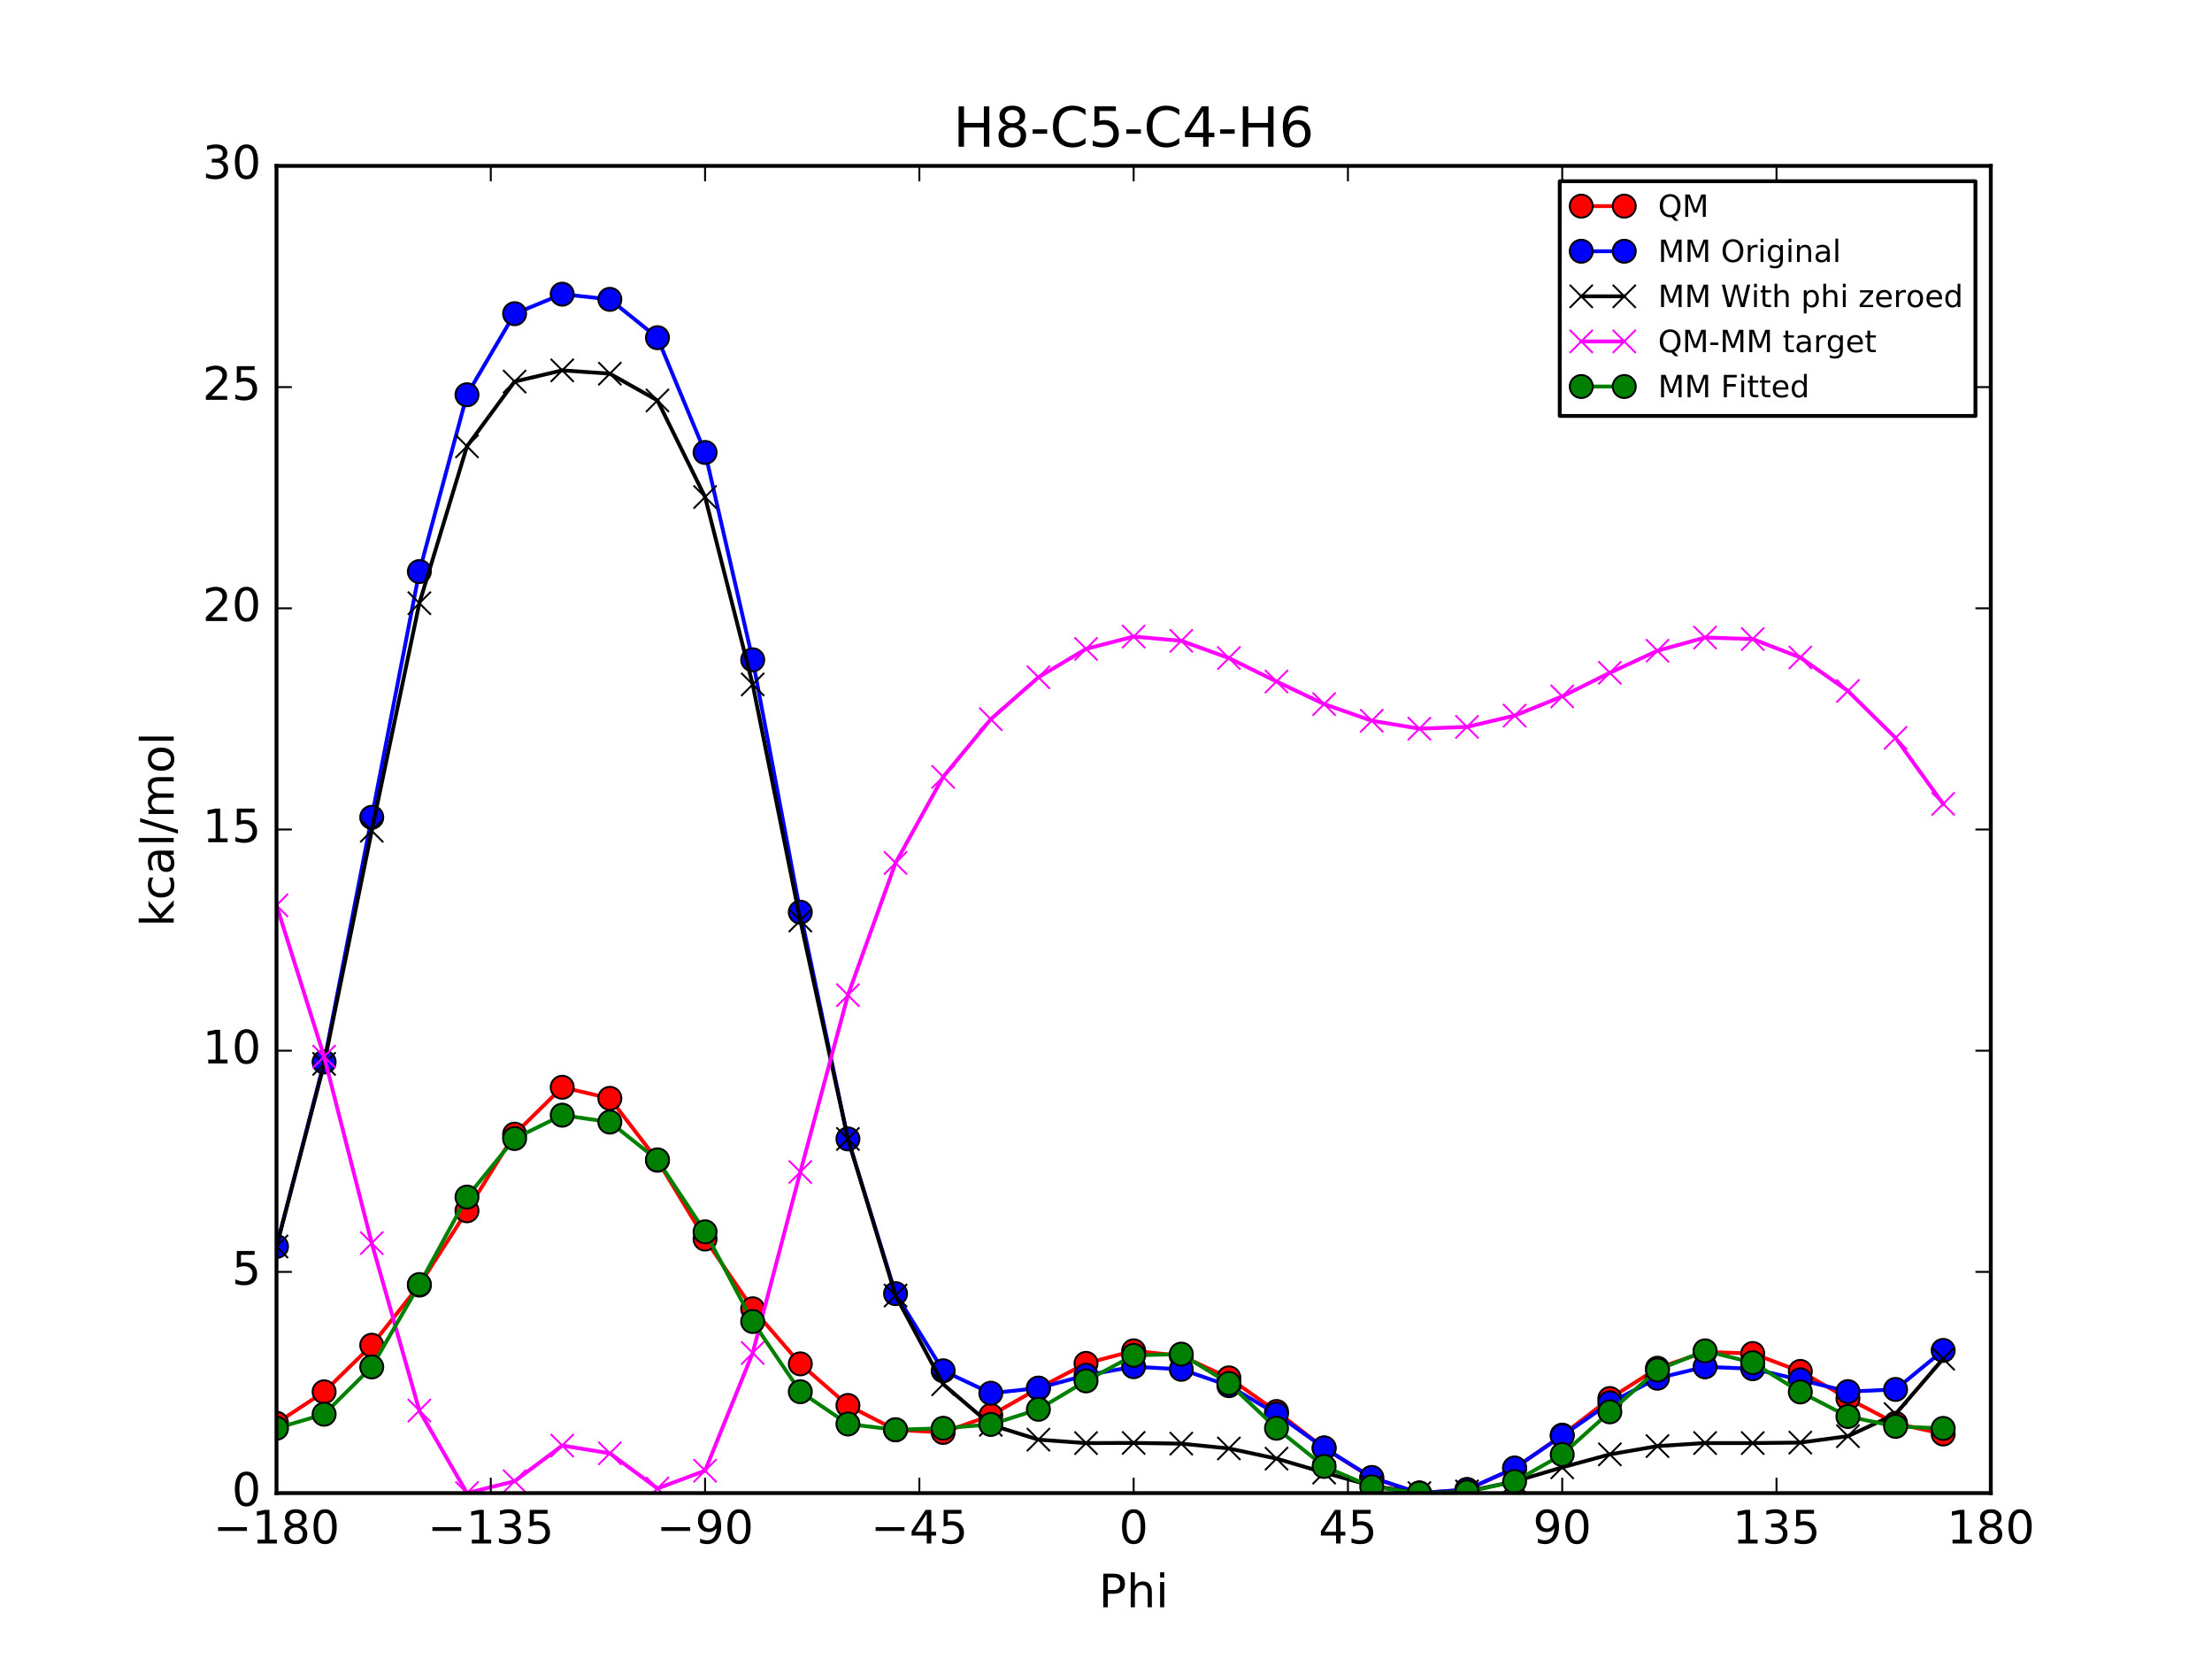 <?xml version="1.0" encoding="utf-8" standalone="no"?>
<!DOCTYPE svg PUBLIC "-//W3C//DTD SVG 1.1//EN"
  "http://www.w3.org/Graphics/SVG/1.1/DTD/svg11.dtd">
<!-- Created with matplotlib (http://matplotlib.org/) -->
<svg height="432pt" version="1.1" viewBox="0 0 576 432" width="576pt" xmlns="http://www.w3.org/2000/svg" xmlns:xlink="http://www.w3.org/1999/xlink">
 <defs>
  <style type="text/css">
*{stroke-linecap:butt;stroke-linejoin:round;stroke-miterlimit:100000;}
  </style>
 </defs>
 <g id="figure_1">
  <g id="patch_1">
   <path d="M 0 432 
L 576 432 
L 576 0 
L 0 0 
z
" style="fill:#ffffff;"/>
  </g>
  <g id="axes_1">
   <g id="patch_2">
    <path d="M 72 388.8 
L 518.4 388.8 
L 518.4 43.2 
L 72 43.2 
z
" style="fill:#ffffff;"/>
   </g>
   <g id="line2d_1">
    <path clip-path="url(#p98f99d1592)" d="M 72 370.601 
L 84.4 362.428 
L 96.8 350.288 
L 109.2 334.642 
L 121.6 315.285 
L 134 295.328 
L 146.4 283.125 
L 158.8 286.007 
L 171.2 302.13 
L 183.6 322.651 
L 196 340.802 
L 208.4 355.149 
L 220.8 365.974 
L 233.2 372.323 
L 245.6 373.005 
L 258 368.57 
L 270.4 361.507 
L 282.8 355.02 
L 295.2 351.753 
L 307.6 353.056 
L 320 358.795 
L 332.4 367.55 
L 344.8 377.062 
L 357.2 384.834 
L 369.6 388.8 
L 382 387.901 
L 394.4 382.376 
L 406.8 373.7 
L 419.2 364.173 
L 431.6 356.28 
L 444 352.041 
L 456.4 352.451 
L 468.8 357.113 
L 481.2 364.163 
L 493.6 370.634 
L 506 373.41 
" style="fill:none;stroke:#ff0000;stroke-linecap:square;"/>
    <defs>
     <path d="M 0 3 
C 0.796 3 1.559 2.684 2.121 2.121 
C 2.684 1.559 3 0.796 3 0 
C 3 -0.796 2.684 -1.559 2.121 -2.121 
C 1.559 -2.684 0.796 -3 0 -3 
C -0.796 -3 -1.559 -2.684 -2.121 -2.121 
C -2.684 -1.559 -3 -0.796 -3 0 
C -3 0.796 -2.684 1.559 -2.121 2.121 
C -1.559 2.684 -0.796 3 0 3 
z
" id="me371ac33fc" style="stroke:#000000;stroke-width:0.5;"/>
    </defs>
    <g clip-path="url(#p98f99d1592)">
     <use style="fill:#ff0000;stroke:#000000;stroke-width:0.5;" x="72" xlink:href="#me371ac33fc" y="370.601"/>
     <use style="fill:#ff0000;stroke:#000000;stroke-width:0.5;" x="84.4" xlink:href="#me371ac33fc" y="362.428"/>
     <use style="fill:#ff0000;stroke:#000000;stroke-width:0.5;" x="96.8" xlink:href="#me371ac33fc" y="350.288"/>
     <use style="fill:#ff0000;stroke:#000000;stroke-width:0.5;" x="109.2" xlink:href="#me371ac33fc" y="334.642"/>
     <use style="fill:#ff0000;stroke:#000000;stroke-width:0.5;" x="121.6" xlink:href="#me371ac33fc" y="315.285"/>
     <use style="fill:#ff0000;stroke:#000000;stroke-width:0.5;" x="134" xlink:href="#me371ac33fc" y="295.328"/>
     <use style="fill:#ff0000;stroke:#000000;stroke-width:0.5;" x="146.4" xlink:href="#me371ac33fc" y="283.125"/>
     <use style="fill:#ff0000;stroke:#000000;stroke-width:0.5;" x="158.8" xlink:href="#me371ac33fc" y="286.007"/>
     <use style="fill:#ff0000;stroke:#000000;stroke-width:0.5;" x="171.2" xlink:href="#me371ac33fc" y="302.13"/>
     <use style="fill:#ff0000;stroke:#000000;stroke-width:0.5;" x="183.6" xlink:href="#me371ac33fc" y="322.651"/>
     <use style="fill:#ff0000;stroke:#000000;stroke-width:0.5;" x="196" xlink:href="#me371ac33fc" y="340.802"/>
     <use style="fill:#ff0000;stroke:#000000;stroke-width:0.5;" x="208.4" xlink:href="#me371ac33fc" y="355.149"/>
     <use style="fill:#ff0000;stroke:#000000;stroke-width:0.5;" x="220.8" xlink:href="#me371ac33fc" y="365.974"/>
     <use style="fill:#ff0000;stroke:#000000;stroke-width:0.5;" x="233.2" xlink:href="#me371ac33fc" y="372.323"/>
     <use style="fill:#ff0000;stroke:#000000;stroke-width:0.5;" x="245.6" xlink:href="#me371ac33fc" y="373.005"/>
     <use style="fill:#ff0000;stroke:#000000;stroke-width:0.5;" x="258" xlink:href="#me371ac33fc" y="368.57"/>
     <use style="fill:#ff0000;stroke:#000000;stroke-width:0.5;" x="270.4" xlink:href="#me371ac33fc" y="361.507"/>
     <use style="fill:#ff0000;stroke:#000000;stroke-width:0.5;" x="282.8" xlink:href="#me371ac33fc" y="355.02"/>
     <use style="fill:#ff0000;stroke:#000000;stroke-width:0.5;" x="295.2" xlink:href="#me371ac33fc" y="351.753"/>
     <use style="fill:#ff0000;stroke:#000000;stroke-width:0.5;" x="307.6" xlink:href="#me371ac33fc" y="353.056"/>
     <use style="fill:#ff0000;stroke:#000000;stroke-width:0.5;" x="320" xlink:href="#me371ac33fc" y="358.795"/>
     <use style="fill:#ff0000;stroke:#000000;stroke-width:0.5;" x="332.4" xlink:href="#me371ac33fc" y="367.55"/>
     <use style="fill:#ff0000;stroke:#000000;stroke-width:0.5;" x="344.8" xlink:href="#me371ac33fc" y="377.062"/>
     <use style="fill:#ff0000;stroke:#000000;stroke-width:0.5;" x="357.2" xlink:href="#me371ac33fc" y="384.834"/>
     <use style="fill:#ff0000;stroke:#000000;stroke-width:0.5;" x="369.6" xlink:href="#me371ac33fc" y="388.8"/>
     <use style="fill:#ff0000;stroke:#000000;stroke-width:0.5;" x="382" xlink:href="#me371ac33fc" y="387.901"/>
     <use style="fill:#ff0000;stroke:#000000;stroke-width:0.5;" x="394.4" xlink:href="#me371ac33fc" y="382.376"/>
     <use style="fill:#ff0000;stroke:#000000;stroke-width:0.5;" x="406.8" xlink:href="#me371ac33fc" y="373.7"/>
     <use style="fill:#ff0000;stroke:#000000;stroke-width:0.5;" x="419.2" xlink:href="#me371ac33fc" y="364.173"/>
     <use style="fill:#ff0000;stroke:#000000;stroke-width:0.5;" x="431.6" xlink:href="#me371ac33fc" y="356.28"/>
     <use style="fill:#ff0000;stroke:#000000;stroke-width:0.5;" x="444" xlink:href="#me371ac33fc" y="352.041"/>
     <use style="fill:#ff0000;stroke:#000000;stroke-width:0.5;" x="456.4" xlink:href="#me371ac33fc" y="352.451"/>
     <use style="fill:#ff0000;stroke:#000000;stroke-width:0.5;" x="468.8" xlink:href="#me371ac33fc" y="357.113"/>
     <use style="fill:#ff0000;stroke:#000000;stroke-width:0.5;" x="481.2" xlink:href="#me371ac33fc" y="364.163"/>
     <use style="fill:#ff0000;stroke:#000000;stroke-width:0.5;" x="493.6" xlink:href="#me371ac33fc" y="370.634"/>
     <use style="fill:#ff0000;stroke:#000000;stroke-width:0.5;" x="506" xlink:href="#me371ac33fc" y="373.41"/>
    </g>
   </g>
   <g id="line2d_2">
    <path clip-path="url(#p98f99d1592)" d="M 72 324.586 
L 84.4 276.544 
L 96.8 212.822 
L 109.2 148.832 
L 121.6 102.795 
L 134 81.683 
L 146.4 76.598 
L 158.8 77.948 
L 171.2 87.936 
L 183.6 117.818 
L 196 171.807 
L 208.4 237.524 
L 220.8 296.576 
L 233.2 336.862 
L 245.6 356.945 
L 258 362.784 
L 270.4 361.456 
L 282.8 358.108 
L 295.2 355.888 
L 307.6 356.566 
L 320 360.833 
L 332.4 368.223 
L 344.8 377.036 
L 357.2 384.725 
L 369.6 388.8 
L 382 387.873 
L 394.4 382.262 
L 406.8 373.856 
L 419.2 365.291 
L 431.6 358.889 
L 444 355.923 
L 456.4 356.42 
L 468.8 359.305 
L 481.2 362.369 
L 493.6 361.806 
L 506 351.644 
" style="fill:none;stroke:#0000ff;stroke-linecap:square;"/>
    <defs>
     <path d="M 0 3 
C 0.796 3 1.559 2.684 2.121 2.121 
C 2.684 1.559 3 0.796 3 0 
C 3 -0.796 2.684 -1.559 2.121 -2.121 
C 1.559 -2.684 0.796 -3 0 -3 
C -0.796 -3 -1.559 -2.684 -2.121 -2.121 
C -2.684 -1.559 -3 -0.796 -3 0 
C -3 0.796 -2.684 1.559 -2.121 2.121 
C -1.559 2.684 -0.796 3 0 3 
z
" id="mde55eb6fe3" style="stroke:#000000;stroke-width:0.5;"/>
    </defs>
    <g clip-path="url(#p98f99d1592)">
     <use style="fill:#0000ff;stroke:#000000;stroke-width:0.5;" x="72" xlink:href="#mde55eb6fe3" y="324.586"/>
     <use style="fill:#0000ff;stroke:#000000;stroke-width:0.5;" x="84.4" xlink:href="#mde55eb6fe3" y="276.544"/>
     <use style="fill:#0000ff;stroke:#000000;stroke-width:0.5;" x="96.8" xlink:href="#mde55eb6fe3" y="212.822"/>
     <use style="fill:#0000ff;stroke:#000000;stroke-width:0.5;" x="109.2" xlink:href="#mde55eb6fe3" y="148.832"/>
     <use style="fill:#0000ff;stroke:#000000;stroke-width:0.5;" x="121.6" xlink:href="#mde55eb6fe3" y="102.795"/>
     <use style="fill:#0000ff;stroke:#000000;stroke-width:0.5;" x="134" xlink:href="#mde55eb6fe3" y="81.683"/>
     <use style="fill:#0000ff;stroke:#000000;stroke-width:0.5;" x="146.4" xlink:href="#mde55eb6fe3" y="76.598"/>
     <use style="fill:#0000ff;stroke:#000000;stroke-width:0.5;" x="158.8" xlink:href="#mde55eb6fe3" y="77.948"/>
     <use style="fill:#0000ff;stroke:#000000;stroke-width:0.5;" x="171.2" xlink:href="#mde55eb6fe3" y="87.936"/>
     <use style="fill:#0000ff;stroke:#000000;stroke-width:0.5;" x="183.6" xlink:href="#mde55eb6fe3" y="117.818"/>
     <use style="fill:#0000ff;stroke:#000000;stroke-width:0.5;" x="196" xlink:href="#mde55eb6fe3" y="171.807"/>
     <use style="fill:#0000ff;stroke:#000000;stroke-width:0.5;" x="208.4" xlink:href="#mde55eb6fe3" y="237.524"/>
     <use style="fill:#0000ff;stroke:#000000;stroke-width:0.5;" x="220.8" xlink:href="#mde55eb6fe3" y="296.576"/>
     <use style="fill:#0000ff;stroke:#000000;stroke-width:0.5;" x="233.2" xlink:href="#mde55eb6fe3" y="336.862"/>
     <use style="fill:#0000ff;stroke:#000000;stroke-width:0.5;" x="245.6" xlink:href="#mde55eb6fe3" y="356.945"/>
     <use style="fill:#0000ff;stroke:#000000;stroke-width:0.5;" x="258" xlink:href="#mde55eb6fe3" y="362.784"/>
     <use style="fill:#0000ff;stroke:#000000;stroke-width:0.5;" x="270.4" xlink:href="#mde55eb6fe3" y="361.456"/>
     <use style="fill:#0000ff;stroke:#000000;stroke-width:0.5;" x="282.8" xlink:href="#mde55eb6fe3" y="358.108"/>
     <use style="fill:#0000ff;stroke:#000000;stroke-width:0.5;" x="295.2" xlink:href="#mde55eb6fe3" y="355.888"/>
     <use style="fill:#0000ff;stroke:#000000;stroke-width:0.5;" x="307.6" xlink:href="#mde55eb6fe3" y="356.566"/>
     <use style="fill:#0000ff;stroke:#000000;stroke-width:0.5;" x="320" xlink:href="#mde55eb6fe3" y="360.833"/>
     <use style="fill:#0000ff;stroke:#000000;stroke-width:0.5;" x="332.4" xlink:href="#mde55eb6fe3" y="368.223"/>
     <use style="fill:#0000ff;stroke:#000000;stroke-width:0.5;" x="344.8" xlink:href="#mde55eb6fe3" y="377.036"/>
     <use style="fill:#0000ff;stroke:#000000;stroke-width:0.5;" x="357.2" xlink:href="#mde55eb6fe3" y="384.725"/>
     <use style="fill:#0000ff;stroke:#000000;stroke-width:0.5;" x="369.6" xlink:href="#mde55eb6fe3" y="388.8"/>
     <use style="fill:#0000ff;stroke:#000000;stroke-width:0.5;" x="382" xlink:href="#mde55eb6fe3" y="387.873"/>
     <use style="fill:#0000ff;stroke:#000000;stroke-width:0.5;" x="394.4" xlink:href="#mde55eb6fe3" y="382.262"/>
     <use style="fill:#0000ff;stroke:#000000;stroke-width:0.5;" x="406.8" xlink:href="#mde55eb6fe3" y="373.856"/>
     <use style="fill:#0000ff;stroke:#000000;stroke-width:0.5;" x="419.2" xlink:href="#mde55eb6fe3" y="365.291"/>
     <use style="fill:#0000ff;stroke:#000000;stroke-width:0.5;" x="431.6" xlink:href="#mde55eb6fe3" y="358.889"/>
     <use style="fill:#0000ff;stroke:#000000;stroke-width:0.5;" x="444" xlink:href="#mde55eb6fe3" y="355.923"/>
     <use style="fill:#0000ff;stroke:#000000;stroke-width:0.5;" x="456.4" xlink:href="#mde55eb6fe3" y="356.42"/>
     <use style="fill:#0000ff;stroke:#000000;stroke-width:0.5;" x="468.8" xlink:href="#mde55eb6fe3" y="359.305"/>
     <use style="fill:#0000ff;stroke:#000000;stroke-width:0.5;" x="481.2" xlink:href="#mde55eb6fe3" y="362.369"/>
     <use style="fill:#0000ff;stroke:#000000;stroke-width:0.5;" x="493.6" xlink:href="#mde55eb6fe3" y="361.806"/>
     <use style="fill:#0000ff;stroke:#000000;stroke-width:0.5;" x="506" xlink:href="#mde55eb6fe3" y="351.644"/>
    </g>
   </g>
   <g id="line2d_3">
    <path clip-path="url(#p98f99d1592)" d="M 72 324.586 
L 84.4 277.032 
L 96.8 216.327 
L 109.2 157.073 
L 121.6 116.222 
L 134 99.358 
L 146.4 96.443 
L 158.8 97.304 
L 171.2 104.275 
L 183.6 129.422 
L 196 178.224 
L 208.4 239.694 
L 220.8 296.576 
L 233.2 337.35 
L 245.6 360.449 
L 258 371.024 
L 270.4 374.883 
L 282.8 375.782 
L 295.2 375.733 
L 307.6 375.922 
L 320 377.173 
L 332.4 379.827 
L 344.8 383.453 
L 357.2 386.895 
L 369.6 388.8 
L 382 388.362 
L 394.4 385.767 
L 406.8 382.097 
L 419.2 378.718 
L 431.6 376.564 
L 444 375.768 
L 456.4 375.776 
L 468.8 375.645 
L 481.2 373.973 
L 493.6 368.223 
L 506 353.814 
" style="fill:none;stroke:#000000;stroke-linecap:square;"/>
    <defs>
     <path d="M -3 3 
L 3 -3 
M -3 -3 
L 3 3 
" id="m3b1b28b364" style="stroke:#000000;stroke-width:0.5;"/>
    </defs>
    <g clip-path="url(#p98f99d1592)">
     <use style="stroke:#000000;stroke-width:0.5;" x="72" xlink:href="#m3b1b28b364" y="324.586"/>
     <use style="stroke:#000000;stroke-width:0.5;" x="84.4" xlink:href="#m3b1b28b364" y="277.032"/>
     <use style="stroke:#000000;stroke-width:0.5;" x="96.8" xlink:href="#m3b1b28b364" y="216.327"/>
     <use style="stroke:#000000;stroke-width:0.5;" x="109.2" xlink:href="#m3b1b28b364" y="157.073"/>
     <use style="stroke:#000000;stroke-width:0.5;" x="121.6" xlink:href="#m3b1b28b364" y="116.222"/>
     <use style="stroke:#000000;stroke-width:0.5;" x="134" xlink:href="#m3b1b28b364" y="99.358"/>
     <use style="stroke:#000000;stroke-width:0.5;" x="146.4" xlink:href="#m3b1b28b364" y="96.443"/>
     <use style="stroke:#000000;stroke-width:0.5;" x="158.8" xlink:href="#m3b1b28b364" y="97.304"/>
     <use style="stroke:#000000;stroke-width:0.5;" x="171.2" xlink:href="#m3b1b28b364" y="104.275"/>
     <use style="stroke:#000000;stroke-width:0.5;" x="183.6" xlink:href="#m3b1b28b364" y="129.422"/>
     <use style="stroke:#000000;stroke-width:0.5;" x="196" xlink:href="#m3b1b28b364" y="178.224"/>
     <use style="stroke:#000000;stroke-width:0.5;" x="208.4" xlink:href="#m3b1b28b364" y="239.694"/>
     <use style="stroke:#000000;stroke-width:0.5;" x="220.8" xlink:href="#m3b1b28b364" y="296.576"/>
     <use style="stroke:#000000;stroke-width:0.5;" x="233.2" xlink:href="#m3b1b28b364" y="337.35"/>
     <use style="stroke:#000000;stroke-width:0.5;" x="245.6" xlink:href="#m3b1b28b364" y="360.449"/>
     <use style="stroke:#000000;stroke-width:0.5;" x="258" xlink:href="#m3b1b28b364" y="371.024"/>
     <use style="stroke:#000000;stroke-width:0.5;" x="270.4" xlink:href="#m3b1b28b364" y="374.883"/>
     <use style="stroke:#000000;stroke-width:0.5;" x="282.8" xlink:href="#m3b1b28b364" y="375.782"/>
     <use style="stroke:#000000;stroke-width:0.5;" x="295.2" xlink:href="#m3b1b28b364" y="375.733"/>
     <use style="stroke:#000000;stroke-width:0.5;" x="307.6" xlink:href="#m3b1b28b364" y="375.922"/>
     <use style="stroke:#000000;stroke-width:0.5;" x="320" xlink:href="#m3b1b28b364" y="377.173"/>
     <use style="stroke:#000000;stroke-width:0.5;" x="332.4" xlink:href="#m3b1b28b364" y="379.827"/>
     <use style="stroke:#000000;stroke-width:0.5;" x="344.8" xlink:href="#m3b1b28b364" y="383.453"/>
     <use style="stroke:#000000;stroke-width:0.5;" x="357.2" xlink:href="#m3b1b28b364" y="386.895"/>
     <use style="stroke:#000000;stroke-width:0.5;" x="369.6" xlink:href="#m3b1b28b364" y="388.8"/>
     <use style="stroke:#000000;stroke-width:0.5;" x="382" xlink:href="#m3b1b28b364" y="388.362"/>
     <use style="stroke:#000000;stroke-width:0.5;" x="394.4" xlink:href="#m3b1b28b364" y="385.767"/>
     <use style="stroke:#000000;stroke-width:0.5;" x="406.8" xlink:href="#m3b1b28b364" y="382.097"/>
     <use style="stroke:#000000;stroke-width:0.5;" x="419.2" xlink:href="#m3b1b28b364" y="378.718"/>
     <use style="stroke:#000000;stroke-width:0.5;" x="431.6" xlink:href="#m3b1b28b364" y="376.564"/>
     <use style="stroke:#000000;stroke-width:0.5;" x="444" xlink:href="#m3b1b28b364" y="375.768"/>
     <use style="stroke:#000000;stroke-width:0.5;" x="456.4" xlink:href="#m3b1b28b364" y="375.776"/>
     <use style="stroke:#000000;stroke-width:0.5;" x="468.8" xlink:href="#m3b1b28b364" y="375.645"/>
     <use style="stroke:#000000;stroke-width:0.5;" x="481.2" xlink:href="#m3b1b28b364" y="373.973"/>
     <use style="stroke:#000000;stroke-width:0.5;" x="493.6" xlink:href="#m3b1b28b364" y="368.223"/>
     <use style="stroke:#000000;stroke-width:0.5;" x="506" xlink:href="#m3b1b28b364" y="353.814"/>
    </g>
   </g>
   <g id="line2d_4">
    <path clip-path="url(#p98f99d1592)" d="M 72 235.753 
L 84.4 275.133 
L 96.8 323.699 
L 109.2 367.306 
L 121.6 388.8 
L 134 385.707 
L 146.4 376.419 
L 158.8 378.44 
L 171.2 387.591 
L 183.6 382.966 
L 196 352.315 
L 208.4 305.192 
L 220.8 259.135 
L 233.2 224.71 
L 245.6 202.292 
L 258 187.283 
L 270.4 176.362 
L 282.8 168.975 
L 295.2 165.758 
L 307.6 166.871 
L 320 171.359 
L 332.4 177.46 
L 344.8 183.346 
L 357.2 187.676 
L 369.6 189.737 
L 382 189.276 
L 394.4 186.346 
L 406.8 181.341 
L 419.2 175.192 
L 431.6 169.453 
L 444 166.01 
L 456.4 166.412 
L 468.8 171.205 
L 481.2 179.927 
L 493.6 192.148 
L 506 209.333 
" style="fill:none;stroke:#ff00ff;stroke-linecap:square;"/>
    <defs>
     <path d="M -3 3 
L 3 -3 
M -3 -3 
L 3 3 
" id="mf03e67d29e" style="stroke:#ff00ff;stroke-width:0.5;"/>
    </defs>
    <g clip-path="url(#p98f99d1592)">
     <use style="fill:#ff00ff;stroke:#ff00ff;stroke-width:0.5;" x="72" xlink:href="#mf03e67d29e" y="235.753"/>
     <use style="fill:#ff00ff;stroke:#ff00ff;stroke-width:0.5;" x="84.4" xlink:href="#mf03e67d29e" y="275.133"/>
     <use style="fill:#ff00ff;stroke:#ff00ff;stroke-width:0.5;" x="96.8" xlink:href="#mf03e67d29e" y="323.699"/>
     <use style="fill:#ff00ff;stroke:#ff00ff;stroke-width:0.5;" x="109.2" xlink:href="#mf03e67d29e" y="367.306"/>
     <use style="fill:#ff00ff;stroke:#ff00ff;stroke-width:0.5;" x="121.6" xlink:href="#mf03e67d29e" y="388.8"/>
     <use style="fill:#ff00ff;stroke:#ff00ff;stroke-width:0.5;" x="134" xlink:href="#mf03e67d29e" y="385.707"/>
     <use style="fill:#ff00ff;stroke:#ff00ff;stroke-width:0.5;" x="146.4" xlink:href="#mf03e67d29e" y="376.419"/>
     <use style="fill:#ff00ff;stroke:#ff00ff;stroke-width:0.5;" x="158.8" xlink:href="#mf03e67d29e" y="378.44"/>
     <use style="fill:#ff00ff;stroke:#ff00ff;stroke-width:0.5;" x="171.2" xlink:href="#mf03e67d29e" y="387.591"/>
     <use style="fill:#ff00ff;stroke:#ff00ff;stroke-width:0.5;" x="183.6" xlink:href="#mf03e67d29e" y="382.966"/>
     <use style="fill:#ff00ff;stroke:#ff00ff;stroke-width:0.5;" x="196" xlink:href="#mf03e67d29e" y="352.315"/>
     <use style="fill:#ff00ff;stroke:#ff00ff;stroke-width:0.5;" x="208.4" xlink:href="#mf03e67d29e" y="305.192"/>
     <use style="fill:#ff00ff;stroke:#ff00ff;stroke-width:0.5;" x="220.8" xlink:href="#mf03e67d29e" y="259.135"/>
     <use style="fill:#ff00ff;stroke:#ff00ff;stroke-width:0.5;" x="233.2" xlink:href="#mf03e67d29e" y="224.71"/>
     <use style="fill:#ff00ff;stroke:#ff00ff;stroke-width:0.5;" x="245.6" xlink:href="#mf03e67d29e" y="202.292"/>
     <use style="fill:#ff00ff;stroke:#ff00ff;stroke-width:0.5;" x="258" xlink:href="#mf03e67d29e" y="187.283"/>
     <use style="fill:#ff00ff;stroke:#ff00ff;stroke-width:0.5;" x="270.4" xlink:href="#mf03e67d29e" y="176.362"/>
     <use style="fill:#ff00ff;stroke:#ff00ff;stroke-width:0.5;" x="282.8" xlink:href="#mf03e67d29e" y="168.975"/>
     <use style="fill:#ff00ff;stroke:#ff00ff;stroke-width:0.5;" x="295.2" xlink:href="#mf03e67d29e" y="165.758"/>
     <use style="fill:#ff00ff;stroke:#ff00ff;stroke-width:0.5;" x="307.6" xlink:href="#mf03e67d29e" y="166.871"/>
     <use style="fill:#ff00ff;stroke:#ff00ff;stroke-width:0.5;" x="320" xlink:href="#mf03e67d29e" y="171.359"/>
     <use style="fill:#ff00ff;stroke:#ff00ff;stroke-width:0.5;" x="332.4" xlink:href="#mf03e67d29e" y="177.46"/>
     <use style="fill:#ff00ff;stroke:#ff00ff;stroke-width:0.5;" x="344.8" xlink:href="#mf03e67d29e" y="183.346"/>
     <use style="fill:#ff00ff;stroke:#ff00ff;stroke-width:0.5;" x="357.2" xlink:href="#mf03e67d29e" y="187.676"/>
     <use style="fill:#ff00ff;stroke:#ff00ff;stroke-width:0.5;" x="369.6" xlink:href="#mf03e67d29e" y="189.737"/>
     <use style="fill:#ff00ff;stroke:#ff00ff;stroke-width:0.5;" x="382" xlink:href="#mf03e67d29e" y="189.276"/>
     <use style="fill:#ff00ff;stroke:#ff00ff;stroke-width:0.5;" x="394.4" xlink:href="#mf03e67d29e" y="186.346"/>
     <use style="fill:#ff00ff;stroke:#ff00ff;stroke-width:0.5;" x="406.8" xlink:href="#mf03e67d29e" y="181.341"/>
     <use style="fill:#ff00ff;stroke:#ff00ff;stroke-width:0.5;" x="419.2" xlink:href="#mf03e67d29e" y="175.192"/>
     <use style="fill:#ff00ff;stroke:#ff00ff;stroke-width:0.5;" x="431.6" xlink:href="#mf03e67d29e" y="169.453"/>
     <use style="fill:#ff00ff;stroke:#ff00ff;stroke-width:0.5;" x="444" xlink:href="#mf03e67d29e" y="166.01"/>
     <use style="fill:#ff00ff;stroke:#ff00ff;stroke-width:0.5;" x="456.4" xlink:href="#mf03e67d29e" y="166.412"/>
     <use style="fill:#ff00ff;stroke:#ff00ff;stroke-width:0.5;" x="468.8" xlink:href="#mf03e67d29e" y="171.205"/>
     <use style="fill:#ff00ff;stroke:#ff00ff;stroke-width:0.5;" x="481.2" xlink:href="#mf03e67d29e" y="179.927"/>
     <use style="fill:#ff00ff;stroke:#ff00ff;stroke-width:0.5;" x="493.6" xlink:href="#mf03e67d29e" y="192.148"/>
     <use style="fill:#ff00ff;stroke:#ff00ff;stroke-width:0.5;" x="506" xlink:href="#mf03e67d29e" y="209.333"/>
    </g>
   </g>
   <g id="line2d_5">
    <path clip-path="url(#p98f99d1592)" d="M 72 371.917 
L 84.4 368.259 
L 96.8 355.947 
L 109.2 334.491 
L 121.6 311.713 
L 134 296.472 
L 146.4 290.387 
L 158.8 292.187 
L 171.2 302.031 
L 183.6 320.76 
L 196 344.117 
L 208.4 362.402 
L 220.8 370.804 
L 233.2 372.31 
L 245.6 371.918 
L 258 370.921 
L 270.4 366.989 
L 282.8 359.587 
L 295.2 352.921 
L 307.6 352.607 
L 320 360.243 
L 332.4 371.912 
L 344.8 381.852 
L 357.2 387.165 
L 369.6 388.8 
L 382 388.497 
L 394.4 385.787 
L 406.8 378.757 
L 419.2 367.643 
L 431.6 356.739 
L 444 351.758 
L 456.4 354.837 
L 468.8 362.462 
L 481.2 368.857 
L 493.6 371.425 
L 506 371.957 
" style="fill:none;stroke:#008000;stroke-linecap:square;"/>
    <defs>
     <path d="M 0 3 
C 0.796 3 1.559 2.684 2.121 2.121 
C 2.684 1.559 3 0.796 3 0 
C 3 -0.796 2.684 -1.559 2.121 -2.121 
C 1.559 -2.684 0.796 -3 0 -3 
C -0.796 -3 -1.559 -2.684 -2.121 -2.121 
C -2.684 -1.559 -3 -0.796 -3 0 
C -3 0.796 -2.684 1.559 -2.121 2.121 
C -1.559 2.684 -0.796 3 0 3 
z
" id="mb084b448e6" style="stroke:#000000;stroke-width:0.5;"/>
    </defs>
    <g clip-path="url(#p98f99d1592)">
     <use style="fill:#008000;stroke:#000000;stroke-width:0.5;" x="72" xlink:href="#mb084b448e6" y="371.917"/>
     <use style="fill:#008000;stroke:#000000;stroke-width:0.5;" x="84.4" xlink:href="#mb084b448e6" y="368.259"/>
     <use style="fill:#008000;stroke:#000000;stroke-width:0.5;" x="96.8" xlink:href="#mb084b448e6" y="355.947"/>
     <use style="fill:#008000;stroke:#000000;stroke-width:0.5;" x="109.2" xlink:href="#mb084b448e6" y="334.491"/>
     <use style="fill:#008000;stroke:#000000;stroke-width:0.5;" x="121.6" xlink:href="#mb084b448e6" y="311.713"/>
     <use style="fill:#008000;stroke:#000000;stroke-width:0.5;" x="134" xlink:href="#mb084b448e6" y="296.472"/>
     <use style="fill:#008000;stroke:#000000;stroke-width:0.5;" x="146.4" xlink:href="#mb084b448e6" y="290.387"/>
     <use style="fill:#008000;stroke:#000000;stroke-width:0.5;" x="158.8" xlink:href="#mb084b448e6" y="292.187"/>
     <use style="fill:#008000;stroke:#000000;stroke-width:0.5;" x="171.2" xlink:href="#mb084b448e6" y="302.031"/>
     <use style="fill:#008000;stroke:#000000;stroke-width:0.5;" x="183.6" xlink:href="#mb084b448e6" y="320.76"/>
     <use style="fill:#008000;stroke:#000000;stroke-width:0.5;" x="196" xlink:href="#mb084b448e6" y="344.117"/>
     <use style="fill:#008000;stroke:#000000;stroke-width:0.5;" x="208.4" xlink:href="#mb084b448e6" y="362.402"/>
     <use style="fill:#008000;stroke:#000000;stroke-width:0.5;" x="220.8" xlink:href="#mb084b448e6" y="370.804"/>
     <use style="fill:#008000;stroke:#000000;stroke-width:0.5;" x="233.2" xlink:href="#mb084b448e6" y="372.31"/>
     <use style="fill:#008000;stroke:#000000;stroke-width:0.5;" x="245.6" xlink:href="#mb084b448e6" y="371.918"/>
     <use style="fill:#008000;stroke:#000000;stroke-width:0.5;" x="258" xlink:href="#mb084b448e6" y="370.921"/>
     <use style="fill:#008000;stroke:#000000;stroke-width:0.5;" x="270.4" xlink:href="#mb084b448e6" y="366.989"/>
     <use style="fill:#008000;stroke:#000000;stroke-width:0.5;" x="282.8" xlink:href="#mb084b448e6" y="359.587"/>
     <use style="fill:#008000;stroke:#000000;stroke-width:0.5;" x="295.2" xlink:href="#mb084b448e6" y="352.921"/>
     <use style="fill:#008000;stroke:#000000;stroke-width:0.5;" x="307.6" xlink:href="#mb084b448e6" y="352.607"/>
     <use style="fill:#008000;stroke:#000000;stroke-width:0.5;" x="320" xlink:href="#mb084b448e6" y="360.243"/>
     <use style="fill:#008000;stroke:#000000;stroke-width:0.5;" x="332.4" xlink:href="#mb084b448e6" y="371.912"/>
     <use style="fill:#008000;stroke:#000000;stroke-width:0.5;" x="344.8" xlink:href="#mb084b448e6" y="381.852"/>
     <use style="fill:#008000;stroke:#000000;stroke-width:0.5;" x="357.2" xlink:href="#mb084b448e6" y="387.165"/>
     <use style="fill:#008000;stroke:#000000;stroke-width:0.5;" x="369.6" xlink:href="#mb084b448e6" y="388.8"/>
     <use style="fill:#008000;stroke:#000000;stroke-width:0.5;" x="382" xlink:href="#mb084b448e6" y="388.497"/>
     <use style="fill:#008000;stroke:#000000;stroke-width:0.5;" x="394.4" xlink:href="#mb084b448e6" y="385.787"/>
     <use style="fill:#008000;stroke:#000000;stroke-width:0.5;" x="406.8" xlink:href="#mb084b448e6" y="378.757"/>
     <use style="fill:#008000;stroke:#000000;stroke-width:0.5;" x="419.2" xlink:href="#mb084b448e6" y="367.643"/>
     <use style="fill:#008000;stroke:#000000;stroke-width:0.5;" x="431.6" xlink:href="#mb084b448e6" y="356.739"/>
     <use style="fill:#008000;stroke:#000000;stroke-width:0.5;" x="444" xlink:href="#mb084b448e6" y="351.758"/>
     <use style="fill:#008000;stroke:#000000;stroke-width:0.5;" x="456.4" xlink:href="#mb084b448e6" y="354.837"/>
     <use style="fill:#008000;stroke:#000000;stroke-width:0.5;" x="468.8" xlink:href="#mb084b448e6" y="362.462"/>
     <use style="fill:#008000;stroke:#000000;stroke-width:0.5;" x="481.2" xlink:href="#mb084b448e6" y="368.857"/>
     <use style="fill:#008000;stroke:#000000;stroke-width:0.5;" x="493.6" xlink:href="#mb084b448e6" y="371.425"/>
     <use style="fill:#008000;stroke:#000000;stroke-width:0.5;" x="506" xlink:href="#mb084b448e6" y="371.957"/>
    </g>
   </g>
   <g id="patch_3">
    <path d="M 72 388.8 
L 518.4 388.8 
" style="fill:none;stroke:#000000;stroke-linecap:square;stroke-linejoin:miter;"/>
   </g>
   <g id="patch_4">
    <path d="M 72 43.2 
L 518.4 43.2 
" style="fill:none;stroke:#000000;stroke-linecap:square;stroke-linejoin:miter;"/>
   </g>
   <g id="patch_5">
    <path d="M 72 388.8 
L 72 43.2 
" style="fill:none;stroke:#000000;stroke-linecap:square;stroke-linejoin:miter;"/>
   </g>
   <g id="patch_6">
    <path d="M 518.4 388.8 
L 518.4 43.2 
" style="fill:none;stroke:#000000;stroke-linecap:square;stroke-linejoin:miter;"/>
   </g>
   <g id="matplotlib.axis_1">
    <g id="xtick_1">
     <g id="line2d_6">
      <defs>
       <path d="M 0 0 
L 0 -4 
" id="mf0d4526091" style="stroke:#000000;stroke-width:0.5;"/>
      </defs>
      <g>
       <use style="stroke:#000000;stroke-width:0.5;" x="72.0" xlink:href="#mf0d4526091" y="388.8"/>
      </g>
     </g>
     <g id="line2d_7">
      <defs>
       <path d="M 0 0 
L 0 4 
" id="m9166fd21a8" style="stroke:#000000;stroke-width:0.5;"/>
      </defs>
      <g>
       <use style="stroke:#000000;stroke-width:0.5;" x="72.0" xlink:href="#m9166fd21a8" y="43.2"/>
      </g>
     </g>
     <g id="text_1">
      <!-- −180 -->
      <defs>
       <path d="M 31.781 66.406 
Q 24.172 66.406 20.328 58.906 
Q 16.5 51.422 16.5 36.375 
Q 16.5 21.391 20.328 13.891 
Q 24.172 6.391 31.781 6.391 
Q 39.453 6.391 43.281 13.891 
Q 47.125 21.391 47.125 36.375 
Q 47.125 51.422 43.281 58.906 
Q 39.453 66.406 31.781 66.406 
M 31.781 74.219 
Q 44.047 74.219 50.516 64.516 
Q 56.984 54.828 56.984 36.375 
Q 56.984 17.969 50.516 8.266 
Q 44.047 -1.422 31.781 -1.422 
Q 19.531 -1.422 13.062 8.266 
Q 6.594 17.969 6.594 36.375 
Q 6.594 54.828 13.062 64.516 
Q 19.531 74.219 31.781 74.219 
" id="BitstreamVeraSans-Roman-30"/>
       <path d="M 12.406 8.297 
L 28.516 8.297 
L 28.516 63.922 
L 10.984 60.406 
L 10.984 69.391 
L 28.422 72.906 
L 38.281 72.906 
L 38.281 8.297 
L 54.391 8.297 
L 54.391 0 
L 12.406 0 
z
" id="BitstreamVeraSans-Roman-31"/>
       <path d="M 31.781 34.625 
Q 24.75 34.625 20.719 30.859 
Q 16.703 27.094 16.703 20.516 
Q 16.703 13.922 20.719 10.156 
Q 24.75 6.391 31.781 6.391 
Q 38.812 6.391 42.859 10.172 
Q 46.922 13.969 46.922 20.516 
Q 46.922 27.094 42.891 30.859 
Q 38.875 34.625 31.781 34.625 
M 21.922 38.812 
Q 15.578 40.375 12.031 44.719 
Q 8.5 49.078 8.5 55.328 
Q 8.5 64.062 14.719 69.141 
Q 20.953 74.219 31.781 74.219 
Q 42.672 74.219 48.875 69.141 
Q 55.078 64.062 55.078 55.328 
Q 55.078 49.078 51.531 44.719 
Q 48 40.375 41.703 38.812 
Q 48.828 37.156 52.797 32.312 
Q 56.781 27.484 56.781 20.516 
Q 56.781 9.906 50.312 4.234 
Q 43.844 -1.422 31.781 -1.422 
Q 19.734 -1.422 13.25 4.234 
Q 6.781 9.906 6.781 20.516 
Q 6.781 27.484 10.781 32.312 
Q 14.797 37.156 21.922 38.812 
M 18.312 54.391 
Q 18.312 48.734 21.844 45.562 
Q 25.391 42.391 31.781 42.391 
Q 38.141 42.391 41.719 45.562 
Q 45.312 48.734 45.312 54.391 
Q 45.312 60.062 41.719 63.234 
Q 38.141 66.406 31.781 66.406 
Q 25.391 66.406 21.844 63.234 
Q 18.312 60.062 18.312 54.391 
" id="BitstreamVeraSans-Roman-38"/>
       <path d="M 10.594 35.5 
L 73.188 35.5 
L 73.188 27.203 
L 10.594 27.203 
z
" id="BitstreamVeraSans-Roman-2212"/>
      </defs>
      <g transform="translate(55.52 401.918)scale(0.12 -0.12)">
       <use xlink:href="#BitstreamVeraSans-Roman-2212"/>
       <use x="83.789" xlink:href="#BitstreamVeraSans-Roman-31"/>
       <use x="147.412" xlink:href="#BitstreamVeraSans-Roman-38"/>
       <use x="211.035" xlink:href="#BitstreamVeraSans-Roman-30"/>
      </g>
     </g>
    </g>
    <g id="xtick_2">
     <g id="line2d_8">
      <g>
       <use style="stroke:#000000;stroke-width:0.5;" x="127.8" xlink:href="#mf0d4526091" y="388.8"/>
      </g>
     </g>
     <g id="line2d_9">
      <g>
       <use style="stroke:#000000;stroke-width:0.5;" x="127.8" xlink:href="#m9166fd21a8" y="43.2"/>
      </g>
     </g>
     <g id="text_2">
      <!-- −135 -->
      <defs>
       <path d="M 10.797 72.906 
L 49.516 72.906 
L 49.516 64.594 
L 19.828 64.594 
L 19.828 46.734 
Q 21.969 47.469 24.109 47.828 
Q 26.266 48.188 28.422 48.188 
Q 40.625 48.188 47.75 41.5 
Q 54.891 34.812 54.891 23.391 
Q 54.891 11.625 47.562 5.094 
Q 40.234 -1.422 26.906 -1.422 
Q 22.312 -1.422 17.547 -0.641 
Q 12.797 0.141 7.719 1.703 
L 7.719 11.625 
Q 12.109 9.234 16.797 8.062 
Q 21.484 6.891 26.703 6.891 
Q 35.156 6.891 40.078 11.328 
Q 45.016 15.766 45.016 23.391 
Q 45.016 31 40.078 35.438 
Q 35.156 39.891 26.703 39.891 
Q 22.75 39.891 18.812 39.016 
Q 14.891 38.141 10.797 36.281 
z
" id="BitstreamVeraSans-Roman-35"/>
       <path d="M 40.578 39.312 
Q 47.656 37.797 51.625 33 
Q 55.609 28.219 55.609 21.188 
Q 55.609 10.406 48.188 4.484 
Q 40.766 -1.422 27.094 -1.422 
Q 22.516 -1.422 17.656 -0.516 
Q 12.797 0.391 7.625 2.203 
L 7.625 11.719 
Q 11.719 9.328 16.594 8.109 
Q 21.484 6.891 26.812 6.891 
Q 36.078 6.891 40.938 10.547 
Q 45.797 14.203 45.797 21.188 
Q 45.797 27.641 41.281 31.266 
Q 36.766 34.906 28.719 34.906 
L 20.219 34.906 
L 20.219 43.016 
L 29.109 43.016 
Q 36.375 43.016 40.234 45.922 
Q 44.094 48.828 44.094 54.297 
Q 44.094 59.906 40.109 62.906 
Q 36.141 65.922 28.719 65.922 
Q 24.656 65.922 20.016 65.031 
Q 15.375 64.156 9.812 62.312 
L 9.812 71.094 
Q 15.438 72.656 20.344 73.438 
Q 25.25 74.219 29.594 74.219 
Q 40.828 74.219 47.359 69.109 
Q 53.906 64.016 53.906 55.328 
Q 53.906 49.266 50.438 45.094 
Q 46.969 40.922 40.578 39.312 
" id="BitstreamVeraSans-Roman-33"/>
      </defs>
      <g transform="translate(111.32 401.918)scale(0.12 -0.12)">
       <use xlink:href="#BitstreamVeraSans-Roman-2212"/>
       <use x="83.789" xlink:href="#BitstreamVeraSans-Roman-31"/>
       <use x="147.412" xlink:href="#BitstreamVeraSans-Roman-33"/>
       <use x="211.035" xlink:href="#BitstreamVeraSans-Roman-35"/>
      </g>
     </g>
    </g>
    <g id="xtick_3">
     <g id="line2d_10">
      <g>
       <use style="stroke:#000000;stroke-width:0.5;" x="183.6" xlink:href="#mf0d4526091" y="388.8"/>
      </g>
     </g>
     <g id="line2d_11">
      <g>
       <use style="stroke:#000000;stroke-width:0.5;" x="183.6" xlink:href="#m9166fd21a8" y="43.2"/>
      </g>
     </g>
     <g id="text_3">
      <!-- −90 -->
      <defs>
       <path d="M 10.984 1.516 
L 10.984 10.5 
Q 14.703 8.734 18.5 7.812 
Q 22.312 6.891 25.984 6.891 
Q 35.75 6.891 40.891 13.453 
Q 46.047 20.016 46.781 33.406 
Q 43.953 29.203 39.594 26.953 
Q 35.25 24.703 29.984 24.703 
Q 19.047 24.703 12.672 31.312 
Q 6.297 37.938 6.297 49.422 
Q 6.297 60.641 12.938 67.422 
Q 19.578 74.219 30.609 74.219 
Q 43.266 74.219 49.922 64.516 
Q 56.594 54.828 56.594 36.375 
Q 56.594 19.141 48.406 8.859 
Q 40.234 -1.422 26.422 -1.422 
Q 22.703 -1.422 18.891 -0.688 
Q 15.094 0.047 10.984 1.516 
M 30.609 32.422 
Q 37.25 32.422 41.125 36.953 
Q 45.016 41.5 45.016 49.422 
Q 45.016 57.281 41.125 61.844 
Q 37.25 66.406 30.609 66.406 
Q 23.969 66.406 20.094 61.844 
Q 16.219 57.281 16.219 49.422 
Q 16.219 41.5 20.094 36.953 
Q 23.969 32.422 30.609 32.422 
" id="BitstreamVeraSans-Roman-39"/>
      </defs>
      <g transform="translate(170.937 401.918)scale(0.12 -0.12)">
       <use xlink:href="#BitstreamVeraSans-Roman-2212"/>
       <use x="83.789" xlink:href="#BitstreamVeraSans-Roman-39"/>
       <use x="147.412" xlink:href="#BitstreamVeraSans-Roman-30"/>
      </g>
     </g>
    </g>
    <g id="xtick_4">
     <g id="line2d_12">
      <g>
       <use style="stroke:#000000;stroke-width:0.5;" x="239.4" xlink:href="#mf0d4526091" y="388.8"/>
      </g>
     </g>
     <g id="line2d_13">
      <g>
       <use style="stroke:#000000;stroke-width:0.5;" x="239.4" xlink:href="#m9166fd21a8" y="43.2"/>
      </g>
     </g>
     <g id="text_4">
      <!-- −45 -->
      <defs>
       <path d="M 37.797 64.312 
L 12.891 25.391 
L 37.797 25.391 
z
M 35.203 72.906 
L 47.609 72.906 
L 47.609 25.391 
L 58.016 25.391 
L 58.016 17.188 
L 47.609 17.188 
L 47.609 0 
L 37.797 0 
L 37.797 17.188 
L 4.891 17.188 
L 4.891 26.703 
z
" id="BitstreamVeraSans-Roman-34"/>
      </defs>
      <g transform="translate(226.737 401.918)scale(0.12 -0.12)">
       <use xlink:href="#BitstreamVeraSans-Roman-2212"/>
       <use x="83.789" xlink:href="#BitstreamVeraSans-Roman-34"/>
       <use x="147.412" xlink:href="#BitstreamVeraSans-Roman-35"/>
      </g>
     </g>
    </g>
    <g id="xtick_5">
     <g id="line2d_14">
      <g>
       <use style="stroke:#000000;stroke-width:0.5;" x="295.2" xlink:href="#mf0d4526091" y="388.8"/>
      </g>
     </g>
     <g id="line2d_15">
      <g>
       <use style="stroke:#000000;stroke-width:0.5;" x="295.2" xlink:href="#m9166fd21a8" y="43.2"/>
      </g>
     </g>
     <g id="text_5">
      <!-- 0 -->
      <g transform="translate(291.382 401.918)scale(0.12 -0.12)">
       <use xlink:href="#BitstreamVeraSans-Roman-30"/>
      </g>
     </g>
    </g>
    <g id="xtick_6">
     <g id="line2d_16">
      <g>
       <use style="stroke:#000000;stroke-width:0.5;" x="351.0" xlink:href="#mf0d4526091" y="388.8"/>
      </g>
     </g>
     <g id="line2d_17">
      <g>
       <use style="stroke:#000000;stroke-width:0.5;" x="351.0" xlink:href="#m9166fd21a8" y="43.2"/>
      </g>
     </g>
     <g id="text_6">
      <!-- 45 -->
      <g transform="translate(343.365 401.918)scale(0.12 -0.12)">
       <use xlink:href="#BitstreamVeraSans-Roman-34"/>
       <use x="63.623" xlink:href="#BitstreamVeraSans-Roman-35"/>
      </g>
     </g>
    </g>
    <g id="xtick_7">
     <g id="line2d_18">
      <g>
       <use style="stroke:#000000;stroke-width:0.5;" x="406.8" xlink:href="#mf0d4526091" y="388.8"/>
      </g>
     </g>
     <g id="line2d_19">
      <g>
       <use style="stroke:#000000;stroke-width:0.5;" x="406.8" xlink:href="#m9166fd21a8" y="43.2"/>
      </g>
     </g>
     <g id="text_7">
      <!-- 90 -->
      <g transform="translate(399.165 401.918)scale(0.12 -0.12)">
       <use xlink:href="#BitstreamVeraSans-Roman-39"/>
       <use x="63.623" xlink:href="#BitstreamVeraSans-Roman-30"/>
      </g>
     </g>
    </g>
    <g id="xtick_8">
     <g id="line2d_20">
      <g>
       <use style="stroke:#000000;stroke-width:0.5;" x="462.6" xlink:href="#mf0d4526091" y="388.8"/>
      </g>
     </g>
     <g id="line2d_21">
      <g>
       <use style="stroke:#000000;stroke-width:0.5;" x="462.6" xlink:href="#m9166fd21a8" y="43.2"/>
      </g>
     </g>
     <g id="text_8">
      <!-- 135 -->
      <g transform="translate(451.147 401.918)scale(0.12 -0.12)">
       <use xlink:href="#BitstreamVeraSans-Roman-31"/>
       <use x="63.623" xlink:href="#BitstreamVeraSans-Roman-33"/>
       <use x="127.246" xlink:href="#BitstreamVeraSans-Roman-35"/>
      </g>
     </g>
    </g>
    <g id="xtick_9">
     <g id="line2d_22">
      <g>
       <use style="stroke:#000000;stroke-width:0.5;" x="518.4" xlink:href="#mf0d4526091" y="388.8"/>
      </g>
     </g>
     <g id="line2d_23">
      <g>
       <use style="stroke:#000000;stroke-width:0.5;" x="518.4" xlink:href="#m9166fd21a8" y="43.2"/>
      </g>
     </g>
     <g id="text_9">
      <!-- 180 -->
      <g transform="translate(506.947 401.918)scale(0.12 -0.12)">
       <use xlink:href="#BitstreamVeraSans-Roman-31"/>
       <use x="63.623" xlink:href="#BitstreamVeraSans-Roman-38"/>
       <use x="127.246" xlink:href="#BitstreamVeraSans-Roman-30"/>
      </g>
     </g>
    </g>
    <g id="text_10">
     <!-- Phi -->
     <defs>
      <path d="M 9.422 54.688 
L 18.406 54.688 
L 18.406 0 
L 9.422 0 
z
M 9.422 75.984 
L 18.406 75.984 
L 18.406 64.594 
L 9.422 64.594 
z
" id="BitstreamVeraSans-Roman-69"/>
      <path d="M 19.672 64.797 
L 19.672 37.406 
L 32.078 37.406 
Q 38.969 37.406 42.719 40.969 
Q 46.484 44.531 46.484 51.125 
Q 46.484 57.672 42.719 61.234 
Q 38.969 64.797 32.078 64.797 
z
M 9.812 72.906 
L 32.078 72.906 
Q 44.344 72.906 50.609 67.359 
Q 56.891 61.812 56.891 51.125 
Q 56.891 40.328 50.609 34.812 
Q 44.344 29.297 32.078 29.297 
L 19.672 29.297 
L 19.672 0 
L 9.812 0 
z
" id="BitstreamVeraSans-Roman-50"/>
      <path d="M 54.891 33.016 
L 54.891 0 
L 45.906 0 
L 45.906 32.719 
Q 45.906 40.484 42.875 44.328 
Q 39.844 48.188 33.797 48.188 
Q 26.516 48.188 22.312 43.547 
Q 18.109 38.922 18.109 30.906 
L 18.109 0 
L 9.078 0 
L 9.078 75.984 
L 18.109 75.984 
L 18.109 46.188 
Q 21.344 51.125 25.703 53.562 
Q 30.078 56 35.797 56 
Q 45.219 56 50.047 50.172 
Q 54.891 44.344 54.891 33.016 
" id="BitstreamVeraSans-Roman-68"/>
     </defs>
     <g transform="translate(286.113 418.532)scale(0.12 -0.12)">
      <use xlink:href="#BitstreamVeraSans-Roman-50"/>
      <use x="60.303" xlink:href="#BitstreamVeraSans-Roman-68"/>
      <use x="123.682" xlink:href="#BitstreamVeraSans-Roman-69"/>
     </g>
    </g>
   </g>
   <g id="matplotlib.axis_2">
    <g id="ytick_1">
     <g id="line2d_24">
      <defs>
       <path d="M 0 0 
L 4 0 
" id="mb28754a14a" style="stroke:#000000;stroke-width:0.5;"/>
      </defs>
      <g>
       <use style="stroke:#000000;stroke-width:0.5;" x="72.0" xlink:href="#mb28754a14a" y="388.8"/>
      </g>
     </g>
     <g id="line2d_25">
      <defs>
       <path d="M 0 0 
L -4 0 
" id="m80aaa9cf36" style="stroke:#000000;stroke-width:0.5;"/>
      </defs>
      <g>
       <use style="stroke:#000000;stroke-width:0.5;" x="518.4" xlink:href="#m80aaa9cf36" y="388.8"/>
      </g>
     </g>
     <g id="text_11">
      <!-- 0 -->
      <g transform="translate(60.365 392.111)scale(0.12 -0.12)">
       <use xlink:href="#BitstreamVeraSans-Roman-30"/>
      </g>
     </g>
    </g>
    <g id="ytick_2">
     <g id="line2d_26">
      <g>
       <use style="stroke:#000000;stroke-width:0.5;" x="72.0" xlink:href="#mb28754a14a" y="331.2"/>
      </g>
     </g>
     <g id="line2d_27">
      <g>
       <use style="stroke:#000000;stroke-width:0.5;" x="518.4" xlink:href="#m80aaa9cf36" y="331.2"/>
      </g>
     </g>
     <g id="text_12">
      <!-- 5 -->
      <g transform="translate(60.365 334.511)scale(0.12 -0.12)">
       <use xlink:href="#BitstreamVeraSans-Roman-35"/>
      </g>
     </g>
    </g>
    <g id="ytick_3">
     <g id="line2d_28">
      <g>
       <use style="stroke:#000000;stroke-width:0.5;" x="72.0" xlink:href="#mb28754a14a" y="273.6"/>
      </g>
     </g>
     <g id="line2d_29">
      <g>
       <use style="stroke:#000000;stroke-width:0.5;" x="518.4" xlink:href="#m80aaa9cf36" y="273.6"/>
      </g>
     </g>
     <g id="text_13">
      <!-- 10 -->
      <g transform="translate(52.73 276.911)scale(0.12 -0.12)">
       <use xlink:href="#BitstreamVeraSans-Roman-31"/>
       <use x="63.623" xlink:href="#BitstreamVeraSans-Roman-30"/>
      </g>
     </g>
    </g>
    <g id="ytick_4">
     <g id="line2d_30">
      <g>
       <use style="stroke:#000000;stroke-width:0.5;" x="72.0" xlink:href="#mb28754a14a" y="216.0"/>
      </g>
     </g>
     <g id="line2d_31">
      <g>
       <use style="stroke:#000000;stroke-width:0.5;" x="518.4" xlink:href="#m80aaa9cf36" y="216.0"/>
      </g>
     </g>
     <g id="text_14">
      <!-- 15 -->
      <g transform="translate(52.73 219.311)scale(0.12 -0.12)">
       <use xlink:href="#BitstreamVeraSans-Roman-31"/>
       <use x="63.623" xlink:href="#BitstreamVeraSans-Roman-35"/>
      </g>
     </g>
    </g>
    <g id="ytick_5">
     <g id="line2d_32">
      <g>
       <use style="stroke:#000000;stroke-width:0.5;" x="72.0" xlink:href="#mb28754a14a" y="158.4"/>
      </g>
     </g>
     <g id="line2d_33">
      <g>
       <use style="stroke:#000000;stroke-width:0.5;" x="518.4" xlink:href="#m80aaa9cf36" y="158.4"/>
      </g>
     </g>
     <g id="text_15">
      <!-- 20 -->
      <defs>
       <path d="M 19.188 8.297 
L 53.609 8.297 
L 53.609 0 
L 7.328 0 
L 7.328 8.297 
Q 12.938 14.109 22.625 23.891 
Q 32.328 33.688 34.812 36.531 
Q 39.547 41.844 41.422 45.531 
Q 43.312 49.219 43.312 52.781 
Q 43.312 58.594 39.234 62.25 
Q 35.156 65.922 28.609 65.922 
Q 23.969 65.922 18.812 64.312 
Q 13.672 62.703 7.812 59.422 
L 7.812 69.391 
Q 13.766 71.781 18.938 73 
Q 24.125 74.219 28.422 74.219 
Q 39.75 74.219 46.484 68.547 
Q 53.219 62.891 53.219 53.422 
Q 53.219 48.922 51.531 44.891 
Q 49.859 40.875 45.406 35.406 
Q 44.188 33.984 37.641 27.219 
Q 31.109 20.453 19.188 8.297 
" id="BitstreamVeraSans-Roman-32"/>
      </defs>
      <g transform="translate(52.73 161.711)scale(0.12 -0.12)">
       <use xlink:href="#BitstreamVeraSans-Roman-32"/>
       <use x="63.623" xlink:href="#BitstreamVeraSans-Roman-30"/>
      </g>
     </g>
    </g>
    <g id="ytick_6">
     <g id="line2d_34">
      <g>
       <use style="stroke:#000000;stroke-width:0.5;" x="72.0" xlink:href="#mb28754a14a" y="100.8"/>
      </g>
     </g>
     <g id="line2d_35">
      <g>
       <use style="stroke:#000000;stroke-width:0.5;" x="518.4" xlink:href="#m80aaa9cf36" y="100.8"/>
      </g>
     </g>
     <g id="text_16">
      <!-- 25 -->
      <g transform="translate(52.73 104.111)scale(0.12 -0.12)">
       <use xlink:href="#BitstreamVeraSans-Roman-32"/>
       <use x="63.623" xlink:href="#BitstreamVeraSans-Roman-35"/>
      </g>
     </g>
    </g>
    <g id="ytick_7">
     <g id="line2d_36">
      <g>
       <use style="stroke:#000000;stroke-width:0.5;" x="72.0" xlink:href="#mb28754a14a" y="43.2"/>
      </g>
     </g>
     <g id="line2d_37">
      <g>
       <use style="stroke:#000000;stroke-width:0.5;" x="518.4" xlink:href="#m80aaa9cf36" y="43.2"/>
      </g>
     </g>
     <g id="text_17">
      <!-- 30 -->
      <g transform="translate(52.73 46.511)scale(0.12 -0.12)">
       <use xlink:href="#BitstreamVeraSans-Roman-33"/>
       <use x="63.623" xlink:href="#BitstreamVeraSans-Roman-30"/>
      </g>
     </g>
    </g>
    <g id="text_18">
     <!-- kcal/mol -->
     <defs>
      <path d="M 48.781 52.594 
L 48.781 44.188 
Q 44.969 46.297 41.141 47.344 
Q 37.312 48.391 33.406 48.391 
Q 24.656 48.391 19.812 42.844 
Q 14.984 37.312 14.984 27.297 
Q 14.984 17.281 19.812 11.734 
Q 24.656 6.203 33.406 6.203 
Q 37.312 6.203 41.141 7.25 
Q 44.969 8.297 48.781 10.406 
L 48.781 2.094 
Q 45.016 0.344 40.984 -0.531 
Q 36.969 -1.422 32.422 -1.422 
Q 20.062 -1.422 12.781 6.344 
Q 5.516 14.109 5.516 27.297 
Q 5.516 40.672 12.859 48.328 
Q 20.219 56 33.016 56 
Q 37.156 56 41.109 55.141 
Q 45.062 54.297 48.781 52.594 
" id="BitstreamVeraSans-Roman-63"/>
      <path d="M 34.281 27.484 
Q 23.391 27.484 19.188 25 
Q 14.984 22.516 14.984 16.5 
Q 14.984 11.719 18.141 8.906 
Q 21.297 6.109 26.703 6.109 
Q 34.188 6.109 38.703 11.406 
Q 43.219 16.703 43.219 25.484 
L 43.219 27.484 
z
M 52.203 31.203 
L 52.203 0 
L 43.219 0 
L 43.219 8.297 
Q 40.141 3.328 35.547 0.953 
Q 30.953 -1.422 24.312 -1.422 
Q 15.922 -1.422 10.953 3.297 
Q 6 8.016 6 15.922 
Q 6 25.141 12.172 29.828 
Q 18.359 34.516 30.609 34.516 
L 43.219 34.516 
L 43.219 35.406 
Q 43.219 41.609 39.141 45 
Q 35.062 48.391 27.688 48.391 
Q 23 48.391 18.547 47.266 
Q 14.109 46.141 10.016 43.891 
L 10.016 52.203 
Q 14.938 54.109 19.578 55.047 
Q 24.219 56 28.609 56 
Q 40.484 56 46.344 49.844 
Q 52.203 43.703 52.203 31.203 
" id="BitstreamVeraSans-Roman-61"/>
      <path d="M 25.391 72.906 
L 33.688 72.906 
L 8.297 -9.281 
L 0 -9.281 
z
" id="BitstreamVeraSans-Roman-2f"/>
      <path d="M 9.078 75.984 
L 18.109 75.984 
L 18.109 31.109 
L 44.922 54.688 
L 56.391 54.688 
L 27.391 29.109 
L 57.625 0 
L 45.906 0 
L 18.109 26.703 
L 18.109 0 
L 9.078 0 
z
" id="BitstreamVeraSans-Roman-6b"/>
      <path d="M 30.609 48.391 
Q 23.391 48.391 19.188 42.75 
Q 14.984 37.109 14.984 27.297 
Q 14.984 17.484 19.156 11.844 
Q 23.344 6.203 30.609 6.203 
Q 37.797 6.203 41.984 11.859 
Q 46.188 17.531 46.188 27.297 
Q 46.188 37.016 41.984 42.703 
Q 37.797 48.391 30.609 48.391 
M 30.609 56 
Q 42.328 56 49.016 48.375 
Q 55.719 40.766 55.719 27.297 
Q 55.719 13.875 49.016 6.219 
Q 42.328 -1.422 30.609 -1.422 
Q 18.844 -1.422 12.172 6.219 
Q 5.516 13.875 5.516 27.297 
Q 5.516 40.766 12.172 48.375 
Q 18.844 56 30.609 56 
" id="BitstreamVeraSans-Roman-6f"/>
      <path d="M 52 44.188 
Q 55.375 50.25 60.062 53.125 
Q 64.75 56 71.094 56 
Q 79.641 56 84.281 50.016 
Q 88.922 44.047 88.922 33.016 
L 88.922 0 
L 79.891 0 
L 79.891 32.719 
Q 79.891 40.578 77.094 44.375 
Q 74.312 48.188 68.609 48.188 
Q 61.625 48.188 57.562 43.547 
Q 53.516 38.922 53.516 30.906 
L 53.516 0 
L 44.484 0 
L 44.484 32.719 
Q 44.484 40.625 41.703 44.406 
Q 38.922 48.188 33.109 48.188 
Q 26.219 48.188 22.156 43.531 
Q 18.109 38.875 18.109 30.906 
L 18.109 0 
L 9.078 0 
L 9.078 54.688 
L 18.109 54.688 
L 18.109 46.188 
Q 21.188 51.219 25.484 53.609 
Q 29.781 56 35.688 56 
Q 41.656 56 45.828 52.969 
Q 50 49.953 52 44.188 
" id="BitstreamVeraSans-Roman-6d"/>
      <path d="M 9.422 75.984 
L 18.406 75.984 
L 18.406 0 
L 9.422 0 
z
" id="BitstreamVeraSans-Roman-6c"/>
     </defs>
     <g transform="translate(45.234 241.321)rotate(-90.0)scale(0.12 -0.12)">
      <use xlink:href="#BitstreamVeraSans-Roman-6b"/>
      <use x="57.91" xlink:href="#BitstreamVeraSans-Roman-63"/>
      <use x="112.891" xlink:href="#BitstreamVeraSans-Roman-61"/>
      <use x="174.17" xlink:href="#BitstreamVeraSans-Roman-6c"/>
      <use x="201.953" xlink:href="#BitstreamVeraSans-Roman-2f"/>
      <use x="235.645" xlink:href="#BitstreamVeraSans-Roman-6d"/>
      <use x="333.057" xlink:href="#BitstreamVeraSans-Roman-6f"/>
      <use x="394.238" xlink:href="#BitstreamVeraSans-Roman-6c"/>
     </g>
    </g>
   </g>
   <g id="text_19">
    <!-- H8-C5-C4-H6 -->
    <defs>
     <path d="M 9.812 72.906 
L 19.672 72.906 
L 19.672 43.016 
L 55.516 43.016 
L 55.516 72.906 
L 65.375 72.906 
L 65.375 0 
L 55.516 0 
L 55.516 34.719 
L 19.672 34.719 
L 19.672 0 
L 9.812 0 
z
" id="BitstreamVeraSans-Roman-48"/>
     <path d="M 33.016 40.375 
Q 26.375 40.375 22.484 35.828 
Q 18.609 31.297 18.609 23.391 
Q 18.609 15.531 22.484 10.953 
Q 26.375 6.391 33.016 6.391 
Q 39.656 6.391 43.531 10.953 
Q 47.406 15.531 47.406 23.391 
Q 47.406 31.297 43.531 35.828 
Q 39.656 40.375 33.016 40.375 
M 52.594 71.297 
L 52.594 62.312 
Q 48.875 64.062 45.094 64.984 
Q 41.312 65.922 37.594 65.922 
Q 27.828 65.922 22.672 59.328 
Q 17.531 52.734 16.797 39.406 
Q 19.672 43.656 24.016 45.922 
Q 28.375 48.188 33.594 48.188 
Q 44.578 48.188 50.953 41.516 
Q 57.328 34.859 57.328 23.391 
Q 57.328 12.156 50.688 5.359 
Q 44.047 -1.422 33.016 -1.422 
Q 20.359 -1.422 13.672 8.266 
Q 6.984 17.969 6.984 36.375 
Q 6.984 53.656 15.188 63.938 
Q 23.391 74.219 37.203 74.219 
Q 40.922 74.219 44.703 73.484 
Q 48.484 72.75 52.594 71.297 
" id="BitstreamVeraSans-Roman-36"/>
     <path d="M 4.891 31.391 
L 31.203 31.391 
L 31.203 23.391 
L 4.891 23.391 
z
" id="BitstreamVeraSans-Roman-2d"/>
     <path d="M 64.406 67.281 
L 64.406 56.891 
Q 59.422 61.531 53.781 63.812 
Q 48.141 66.109 41.797 66.109 
Q 29.297 66.109 22.656 58.469 
Q 16.016 50.828 16.016 36.375 
Q 16.016 21.969 22.656 14.328 
Q 29.297 6.688 41.797 6.688 
Q 48.141 6.688 53.781 8.984 
Q 59.422 11.281 64.406 15.922 
L 64.406 5.609 
Q 59.234 2.094 53.438 0.328 
Q 47.656 -1.422 41.219 -1.422 
Q 24.656 -1.422 15.125 8.703 
Q 5.609 18.844 5.609 36.375 
Q 5.609 53.953 15.125 64.078 
Q 24.656 74.219 41.219 74.219 
Q 47.75 74.219 53.531 72.484 
Q 59.328 70.75 64.406 67.281 
" id="BitstreamVeraSans-Roman-43"/>
    </defs>
    <g transform="translate(248.199 38.2)scale(0.144 -0.144)">
     <use xlink:href="#BitstreamVeraSans-Roman-48"/>
     <use x="75.195" xlink:href="#BitstreamVeraSans-Roman-38"/>
     <use x="138.818" xlink:href="#BitstreamVeraSans-Roman-2d"/>
     <use x="174.902" xlink:href="#BitstreamVeraSans-Roman-43"/>
     <use x="244.727" xlink:href="#BitstreamVeraSans-Roman-35"/>
     <use x="308.35" xlink:href="#BitstreamVeraSans-Roman-2d"/>
     <use x="344.434" xlink:href="#BitstreamVeraSans-Roman-43"/>
     <use x="414.258" xlink:href="#BitstreamVeraSans-Roman-34"/>
     <use x="477.881" xlink:href="#BitstreamVeraSans-Roman-2d"/>
     <use x="513.965" xlink:href="#BitstreamVeraSans-Roman-48"/>
     <use x="589.16" xlink:href="#BitstreamVeraSans-Roman-36"/>
    </g>
   </g>
   <g id="legend_1">
    <g id="patch_7">
     <path d="M 406.156 108.312 
L 514.4 108.312 
L 514.4 47.2 
L 406.156 47.2 
z
" style="fill:#ffffff;stroke:#000000;stroke-linejoin:miter;"/>
    </g>
    <g id="line2d_38">
     <path d="M 411.756 53.679 
L 422.956 53.679 
" style="fill:none;stroke:#ff0000;stroke-linecap:square;"/>
    </g>
    <g id="line2d_39">
     <g>
      <use style="fill:#ff0000;stroke:#000000;stroke-width:0.5;" x="411.756" xlink:href="#me371ac33fc" y="53.679"/>
      <use style="fill:#ff0000;stroke:#000000;stroke-width:0.5;" x="422.956" xlink:href="#me371ac33fc" y="53.679"/>
     </g>
    </g>
    <g id="text_20">
     <!-- QM -->
     <defs>
      <path d="M 39.406 66.219 
Q 28.656 66.219 22.328 58.203 
Q 16.016 50.203 16.016 36.375 
Q 16.016 22.609 22.328 14.594 
Q 28.656 6.594 39.406 6.594 
Q 50.141 6.594 56.422 14.594 
Q 62.703 22.609 62.703 36.375 
Q 62.703 50.203 56.422 58.203 
Q 50.141 66.219 39.406 66.219 
M 53.219 1.312 
L 66.219 -12.891 
L 54.297 -12.891 
L 43.5 -1.219 
Q 41.891 -1.312 41.031 -1.359 
Q 40.188 -1.422 39.406 -1.422 
Q 24.031 -1.422 14.812 8.859 
Q 5.609 19.141 5.609 36.375 
Q 5.609 53.656 14.812 63.938 
Q 24.031 74.219 39.406 74.219 
Q 54.734 74.219 63.906 63.938 
Q 73.094 53.656 73.094 36.375 
Q 73.094 23.688 67.984 14.641 
Q 62.891 5.609 53.219 1.312 
" id="BitstreamVeraSans-Roman-51"/>
      <path d="M 9.812 72.906 
L 24.516 72.906 
L 43.109 23.297 
L 61.812 72.906 
L 76.516 72.906 
L 76.516 0 
L 66.891 0 
L 66.891 64.016 
L 48.094 14.016 
L 38.188 14.016 
L 19.391 64.016 
L 19.391 0 
L 9.812 0 
z
" id="BitstreamVeraSans-Roman-4d"/>
     </defs>
     <g transform="translate(431.756 56.479)scale(0.08 -0.08)">
      <use xlink:href="#BitstreamVeraSans-Roman-51"/>
      <use x="78.711" xlink:href="#BitstreamVeraSans-Roman-4d"/>
     </g>
    </g>
    <g id="line2d_40">
     <path d="M 411.756 65.421 
L 422.956 65.421 
" style="fill:none;stroke:#0000ff;stroke-linecap:square;"/>
    </g>
    <g id="line2d_41">
     <g>
      <use style="fill:#0000ff;stroke:#000000;stroke-width:0.5;" x="411.756" xlink:href="#mde55eb6fe3" y="65.421"/>
      <use style="fill:#0000ff;stroke:#000000;stroke-width:0.5;" x="422.956" xlink:href="#mde55eb6fe3" y="65.421"/>
     </g>
    </g>
    <g id="text_21">
     <!-- MM Original -->
     <defs>
      <path d="M 41.109 46.297 
Q 39.594 47.172 37.812 47.578 
Q 36.031 48 33.891 48 
Q 26.266 48 22.188 43.047 
Q 18.109 38.094 18.109 28.812 
L 18.109 0 
L 9.078 0 
L 9.078 54.688 
L 18.109 54.688 
L 18.109 46.188 
Q 20.953 51.172 25.484 53.578 
Q 30.031 56 36.531 56 
Q 37.453 56 38.578 55.875 
Q 39.703 55.766 41.062 55.516 
z
" id="BitstreamVeraSans-Roman-72"/>
      <path d="M 54.891 33.016 
L 54.891 0 
L 45.906 0 
L 45.906 32.719 
Q 45.906 40.484 42.875 44.328 
Q 39.844 48.188 33.797 48.188 
Q 26.516 48.188 22.312 43.547 
Q 18.109 38.922 18.109 30.906 
L 18.109 0 
L 9.078 0 
L 9.078 54.688 
L 18.109 54.688 
L 18.109 46.188 
Q 21.344 51.125 25.703 53.562 
Q 30.078 56 35.797 56 
Q 45.219 56 50.047 50.172 
Q 54.891 44.344 54.891 33.016 
" id="BitstreamVeraSans-Roman-6e"/>
      <path id="BitstreamVeraSans-Roman-20"/>
      <path d="M 45.406 27.984 
Q 45.406 37.75 41.375 43.109 
Q 37.359 48.484 30.078 48.484 
Q 22.859 48.484 18.828 43.109 
Q 14.797 37.75 14.797 27.984 
Q 14.797 18.266 18.828 12.891 
Q 22.859 7.516 30.078 7.516 
Q 37.359 7.516 41.375 12.891 
Q 45.406 18.266 45.406 27.984 
M 54.391 6.781 
Q 54.391 -7.172 48.188 -13.984 
Q 42 -20.797 29.203 -20.797 
Q 24.469 -20.797 20.266 -20.094 
Q 16.062 -19.391 12.109 -17.922 
L 12.109 -9.188 
Q 16.062 -11.328 19.922 -12.344 
Q 23.781 -13.375 27.781 -13.375 
Q 36.625 -13.375 41.016 -8.766 
Q 45.406 -4.156 45.406 5.172 
L 45.406 9.625 
Q 42.625 4.781 38.281 2.391 
Q 33.938 0 27.875 0 
Q 17.828 0 11.672 7.656 
Q 5.516 15.328 5.516 27.984 
Q 5.516 40.672 11.672 48.328 
Q 17.828 56 27.875 56 
Q 33.938 56 38.281 53.609 
Q 42.625 51.219 45.406 46.391 
L 45.406 54.688 
L 54.391 54.688 
z
" id="BitstreamVeraSans-Roman-67"/>
      <path d="M 39.406 66.219 
Q 28.656 66.219 22.328 58.203 
Q 16.016 50.203 16.016 36.375 
Q 16.016 22.609 22.328 14.594 
Q 28.656 6.594 39.406 6.594 
Q 50.141 6.594 56.422 14.594 
Q 62.703 22.609 62.703 36.375 
Q 62.703 50.203 56.422 58.203 
Q 50.141 66.219 39.406 66.219 
M 39.406 74.219 
Q 54.734 74.219 63.906 63.938 
Q 73.094 53.656 73.094 36.375 
Q 73.094 19.141 63.906 8.859 
Q 54.734 -1.422 39.406 -1.422 
Q 24.031 -1.422 14.812 8.828 
Q 5.609 19.094 5.609 36.375 
Q 5.609 53.656 14.812 63.938 
Q 24.031 74.219 39.406 74.219 
" id="BitstreamVeraSans-Roman-4f"/>
     </defs>
     <g transform="translate(431.756 68.221)scale(0.08 -0.08)">
      <use xlink:href="#BitstreamVeraSans-Roman-4d"/>
      <use x="86.279" xlink:href="#BitstreamVeraSans-Roman-4d"/>
      <use x="172.559" xlink:href="#BitstreamVeraSans-Roman-20"/>
      <use x="204.346" xlink:href="#BitstreamVeraSans-Roman-4f"/>
      <use x="283.057" xlink:href="#BitstreamVeraSans-Roman-72"/>
      <use x="324.17" xlink:href="#BitstreamVeraSans-Roman-69"/>
      <use x="351.953" xlink:href="#BitstreamVeraSans-Roman-67"/>
      <use x="415.43" xlink:href="#BitstreamVeraSans-Roman-69"/>
      <use x="443.213" xlink:href="#BitstreamVeraSans-Roman-6e"/>
      <use x="506.592" xlink:href="#BitstreamVeraSans-Roman-61"/>
      <use x="567.871" xlink:href="#BitstreamVeraSans-Roman-6c"/>
     </g>
    </g>
    <g id="line2d_42">
     <path d="M 411.756 77.164 
L 422.956 77.164 
" style="fill:none;stroke:#000000;stroke-linecap:square;"/>
    </g>
    <g id="line2d_43">
     <g>
      <use style="stroke:#000000;stroke-width:0.5;" x="411.756" xlink:href="#m3b1b28b364" y="77.164"/>
      <use style="stroke:#000000;stroke-width:0.5;" x="422.956" xlink:href="#m3b1b28b364" y="77.164"/>
     </g>
    </g>
    <g id="text_22">
     <!-- MM With phi zeroed -->
     <defs>
      <path d="M 18.109 8.203 
L 18.109 -20.797 
L 9.078 -20.797 
L 9.078 54.688 
L 18.109 54.688 
L 18.109 46.391 
Q 20.953 51.266 25.266 53.625 
Q 29.594 56 35.594 56 
Q 45.562 56 51.781 48.094 
Q 58.016 40.188 58.016 27.297 
Q 58.016 14.406 51.781 6.484 
Q 45.562 -1.422 35.594 -1.422 
Q 29.594 -1.422 25.266 0.953 
Q 20.953 3.328 18.109 8.203 
M 48.688 27.297 
Q 48.688 37.203 44.609 42.844 
Q 40.531 48.484 33.406 48.484 
Q 26.266 48.484 22.188 42.844 
Q 18.109 37.203 18.109 27.297 
Q 18.109 17.391 22.188 11.75 
Q 26.266 6.109 33.406 6.109 
Q 40.531 6.109 44.609 11.75 
Q 48.688 17.391 48.688 27.297 
" id="BitstreamVeraSans-Roman-70"/>
      <path d="M 3.328 72.906 
L 13.281 72.906 
L 28.609 11.281 
L 43.891 72.906 
L 54.984 72.906 
L 70.312 11.281 
L 85.594 72.906 
L 95.609 72.906 
L 77.297 0 
L 64.891 0 
L 49.516 63.281 
L 33.984 0 
L 21.578 0 
z
" id="BitstreamVeraSans-Roman-57"/>
      <path d="M 45.406 46.391 
L 45.406 75.984 
L 54.391 75.984 
L 54.391 0 
L 45.406 0 
L 45.406 8.203 
Q 42.578 3.328 38.25 0.953 
Q 33.938 -1.422 27.875 -1.422 
Q 17.969 -1.422 11.734 6.484 
Q 5.516 14.406 5.516 27.297 
Q 5.516 40.188 11.734 48.094 
Q 17.969 56 27.875 56 
Q 33.938 56 38.25 53.625 
Q 42.578 51.266 45.406 46.391 
M 14.797 27.297 
Q 14.797 17.391 18.875 11.75 
Q 22.953 6.109 30.078 6.109 
Q 37.203 6.109 41.297 11.75 
Q 45.406 17.391 45.406 27.297 
Q 45.406 37.203 41.297 42.844 
Q 37.203 48.484 30.078 48.484 
Q 22.953 48.484 18.875 42.844 
Q 14.797 37.203 14.797 27.297 
" id="BitstreamVeraSans-Roman-64"/>
      <path d="M 56.203 29.594 
L 56.203 25.203 
L 14.891 25.203 
Q 15.484 15.922 20.484 11.062 
Q 25.484 6.203 34.422 6.203 
Q 39.594 6.203 44.453 7.469 
Q 49.312 8.734 54.109 11.281 
L 54.109 2.781 
Q 49.266 0.734 44.188 -0.344 
Q 39.109 -1.422 33.891 -1.422 
Q 20.797 -1.422 13.156 6.188 
Q 5.516 13.812 5.516 26.812 
Q 5.516 40.234 12.766 48.109 
Q 20.016 56 32.328 56 
Q 43.359 56 49.781 48.891 
Q 56.203 41.797 56.203 29.594 
M 47.219 32.234 
Q 47.125 39.594 43.094 43.984 
Q 39.062 48.391 32.422 48.391 
Q 24.906 48.391 20.391 44.141 
Q 15.875 39.891 15.188 32.172 
z
" id="BitstreamVeraSans-Roman-65"/>
      <path d="M 5.516 54.688 
L 48.188 54.688 
L 48.188 46.484 
L 14.406 7.172 
L 48.188 7.172 
L 48.188 0 
L 4.297 0 
L 4.297 8.203 
L 38.094 47.516 
L 5.516 47.516 
z
" id="BitstreamVeraSans-Roman-7a"/>
      <path d="M 18.312 70.219 
L 18.312 54.688 
L 36.812 54.688 
L 36.812 47.703 
L 18.312 47.703 
L 18.312 18.016 
Q 18.312 11.328 20.141 9.422 
Q 21.969 7.516 27.594 7.516 
L 36.812 7.516 
L 36.812 0 
L 27.594 0 
Q 17.188 0 13.234 3.875 
Q 9.281 7.766 9.281 18.016 
L 9.281 47.703 
L 2.688 47.703 
L 2.688 54.688 
L 9.281 54.688 
L 9.281 70.219 
z
" id="BitstreamVeraSans-Roman-74"/>
     </defs>
     <g transform="translate(431.756 79.964)scale(0.08 -0.08)">
      <use xlink:href="#BitstreamVeraSans-Roman-4d"/>
      <use x="86.279" xlink:href="#BitstreamVeraSans-Roman-4d"/>
      <use x="172.559" xlink:href="#BitstreamVeraSans-Roman-20"/>
      <use x="204.346" xlink:href="#BitstreamVeraSans-Roman-57"/>
      <use x="303.191" xlink:href="#BitstreamVeraSans-Roman-69"/>
      <use x="330.975" xlink:href="#BitstreamVeraSans-Roman-74"/>
      <use x="370.184" xlink:href="#BitstreamVeraSans-Roman-68"/>
      <use x="433.562" xlink:href="#BitstreamVeraSans-Roman-20"/>
      <use x="465.35" xlink:href="#BitstreamVeraSans-Roman-70"/>
      <use x="528.826" xlink:href="#BitstreamVeraSans-Roman-68"/>
      <use x="592.205" xlink:href="#BitstreamVeraSans-Roman-69"/>
      <use x="619.988" xlink:href="#BitstreamVeraSans-Roman-20"/>
      <use x="651.775" xlink:href="#BitstreamVeraSans-Roman-7a"/>
      <use x="704.266" xlink:href="#BitstreamVeraSans-Roman-65"/>
      <use x="765.789" xlink:href="#BitstreamVeraSans-Roman-72"/>
      <use x="806.871" xlink:href="#BitstreamVeraSans-Roman-6f"/>
      <use x="868.053" xlink:href="#BitstreamVeraSans-Roman-65"/>
      <use x="929.576" xlink:href="#BitstreamVeraSans-Roman-64"/>
     </g>
    </g>
    <g id="line2d_44">
     <path d="M 411.756 88.906 
L 422.956 88.906 
" style="fill:none;stroke:#ff00ff;stroke-linecap:square;"/>
    </g>
    <g id="line2d_45">
     <g>
      <use style="fill:#ff00ff;stroke:#ff00ff;stroke-width:0.5;" x="411.756" xlink:href="#mf03e67d29e" y="88.906"/>
      <use style="fill:#ff00ff;stroke:#ff00ff;stroke-width:0.5;" x="422.956" xlink:href="#mf03e67d29e" y="88.906"/>
     </g>
    </g>
    <g id="text_23">
     <!-- QM-MM target -->
     <g transform="translate(431.756 91.706)scale(0.08 -0.08)">
      <use xlink:href="#BitstreamVeraSans-Roman-51"/>
      <use x="78.711" xlink:href="#BitstreamVeraSans-Roman-4d"/>
      <use x="164.99" xlink:href="#BitstreamVeraSans-Roman-2d"/>
      <use x="201.074" xlink:href="#BitstreamVeraSans-Roman-4d"/>
      <use x="287.354" xlink:href="#BitstreamVeraSans-Roman-4d"/>
      <use x="373.633" xlink:href="#BitstreamVeraSans-Roman-20"/>
      <use x="405.42" xlink:href="#BitstreamVeraSans-Roman-74"/>
      <use x="444.629" xlink:href="#BitstreamVeraSans-Roman-61"/>
      <use x="505.908" xlink:href="#BitstreamVeraSans-Roman-72"/>
      <use x="547.006" xlink:href="#BitstreamVeraSans-Roman-67"/>
      <use x="610.482" xlink:href="#BitstreamVeraSans-Roman-65"/>
      <use x="672.006" xlink:href="#BitstreamVeraSans-Roman-74"/>
     </g>
    </g>
    <g id="line2d_46">
     <path d="M 411.756 100.649 
L 422.956 100.649 
" style="fill:none;stroke:#008000;stroke-linecap:square;"/>
    </g>
    <g id="line2d_47">
     <g>
      <use style="fill:#008000;stroke:#000000;stroke-width:0.5;" x="411.756" xlink:href="#mb084b448e6" y="100.649"/>
      <use style="fill:#008000;stroke:#000000;stroke-width:0.5;" x="422.956" xlink:href="#mb084b448e6" y="100.649"/>
     </g>
    </g>
    <g id="text_24">
     <!-- MM Fitted -->
     <defs>
      <path d="M 9.812 72.906 
L 51.703 72.906 
L 51.703 64.594 
L 19.672 64.594 
L 19.672 43.109 
L 48.578 43.109 
L 48.578 34.812 
L 19.672 34.812 
L 19.672 0 
L 9.812 0 
z
" id="BitstreamVeraSans-Roman-46"/>
     </defs>
     <g transform="translate(431.756 103.449)scale(0.08 -0.08)">
      <use xlink:href="#BitstreamVeraSans-Roman-4d"/>
      <use x="86.279" xlink:href="#BitstreamVeraSans-Roman-4d"/>
      <use x="172.559" xlink:href="#BitstreamVeraSans-Roman-20"/>
      <use x="204.346" xlink:href="#BitstreamVeraSans-Roman-46"/>
      <use x="261.756" xlink:href="#BitstreamVeraSans-Roman-69"/>
      <use x="289.539" xlink:href="#BitstreamVeraSans-Roman-74"/>
      <use x="328.748" xlink:href="#BitstreamVeraSans-Roman-74"/>
      <use x="367.957" xlink:href="#BitstreamVeraSans-Roman-65"/>
      <use x="429.48" xlink:href="#BitstreamVeraSans-Roman-64"/>
     </g>
    </g>
   </g>
  </g>
 </g>
 <defs>
  <clipPath id="p98f99d1592">
   <rect height="345.6" width="446.4" x="72.0" y="43.2"/>
  </clipPath>
 </defs>
</svg>
